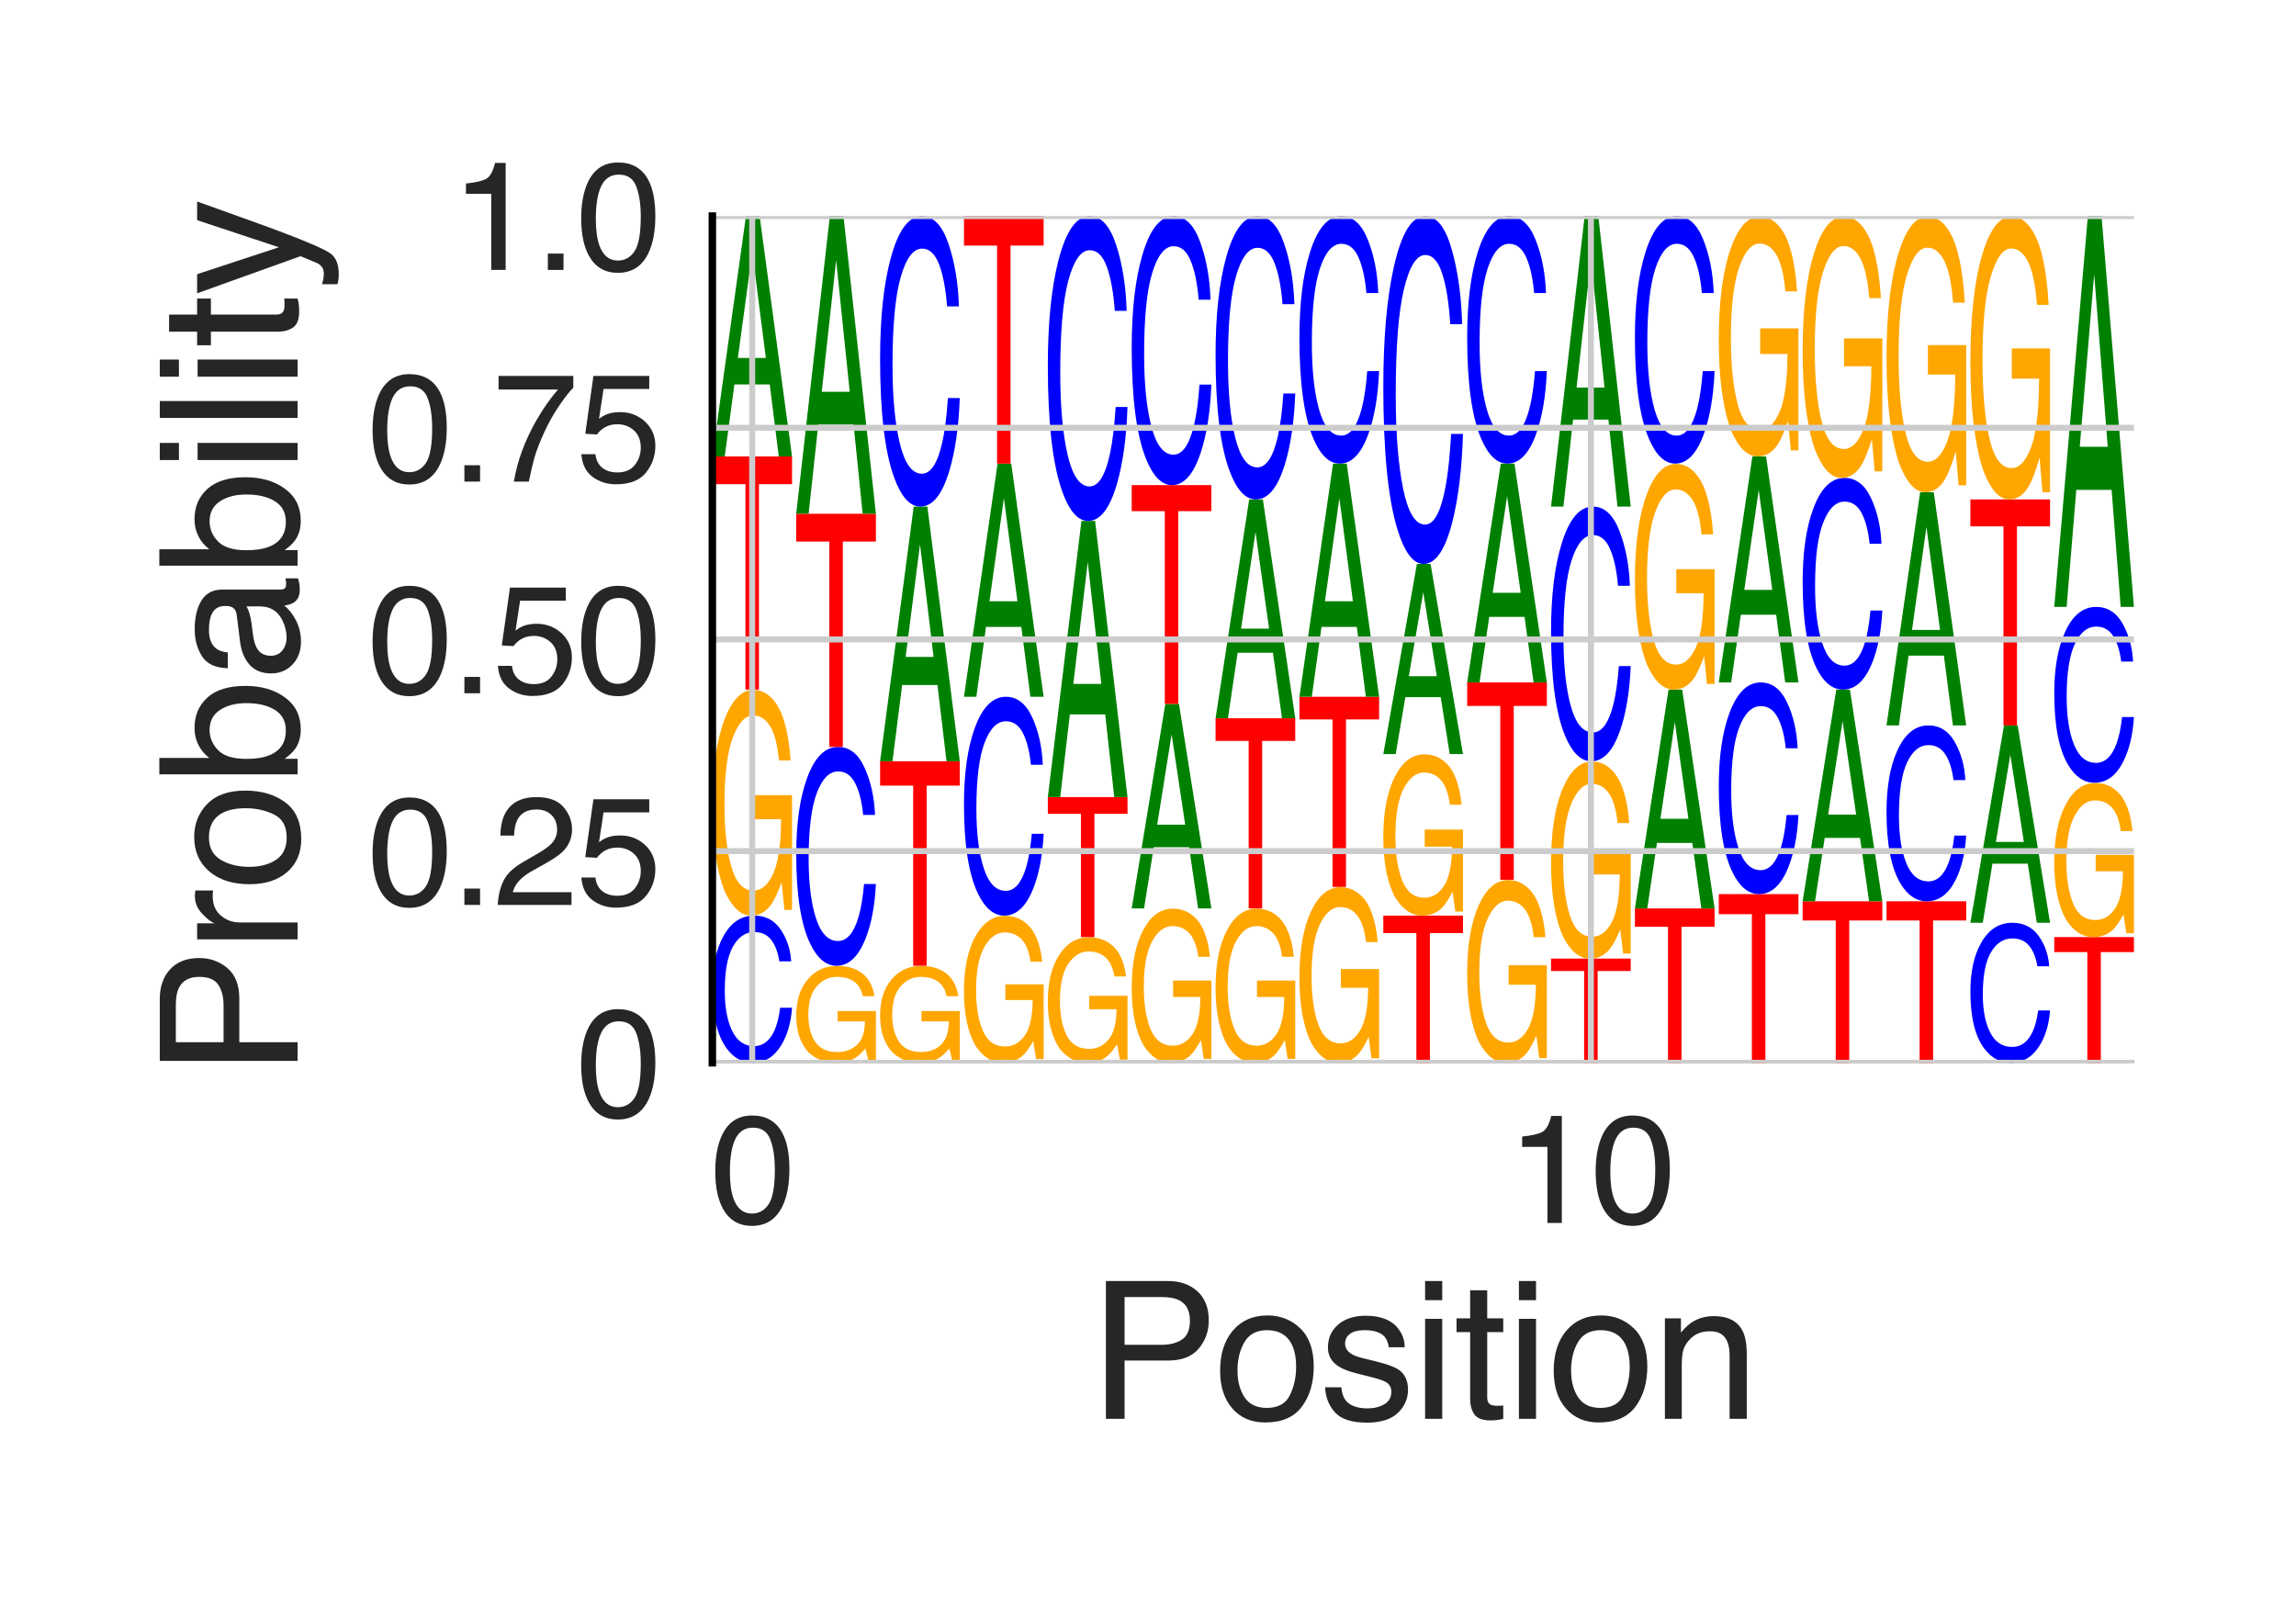 <?xml version="1.0" encoding="utf-8" standalone="no"?>
<!DOCTYPE svg PUBLIC "-//W3C//DTD SVG 1.1//EN"
  "http://www.w3.org/Graphics/SVG/1.1/DTD/svg11.dtd">
<svg height="216pt" version="1.1" viewBox="0 0 306 216" width="306pt" xmlns="http://www.w3.org/2000/svg" xmlns:xlink="http://www.w3.org/1999/xlink">
 <defs>
  <style type="text/css">*{stroke-linecap:butt;stroke-linejoin:round;}</style>
 </defs>
 <g id="figure_1">
  <g id="patch_1">
   <path d="M 0 216 
L 306 216 
L 306 0 
L 0 0 
z
" style="fill:#ffffff;"/>
  </g>
  <g id="axes_1">
   <g id="patch_2">
    <path d="M 94.94 141.64 
L 284.4 141.64 
L 284.4 28.8 
L 94.94 28.8 
z
" style="fill:#ffffff;"/>
   </g>
   <g id="line2d_1">
    <path clip-path="url(#pbd7f18afa4)" d="M 94.94 141.64 
L 284.4 141.64 
" style="fill:none;stroke:#000000;stroke-linecap:round;stroke-width:0.5;"/>
   </g>
   <g id="patch_3">
    <path clip-path="url(#pbd7f18afa4)" d="M 100.523 122.025 
Q 102.797 122.025 104.051 123.892 
Q 105.306 125.754 105.444 128.123 
L 103.864 128.123 
Q 103.595 126.326 102.792 125.275 
Q 101.989 124.22 100.539 124.22 
Q 98.771 124.22 97.683 126.155 
Q 96.596 128.086 96.596 132.078 
Q 96.596 135.352 97.576 137.388 
Q 98.56 139.421 100.508 139.421 
Q 102.299 139.421 103.238 137.279 
Q 103.733 136.151 103.978 134.309 
L 105.559 134.309 
Q 105.347 137.251 104.158 139.242 
Q 102.732 141.64 100.312 141.64 
Q 98.226 141.64 96.807 139.672 
Q 94.94 137.076 94.94 131.648 
Q 94.94 127.53 96.343 124.894 
Q 97.858 122.025 100.523 122.025 
z
M 100.197 122.025 
L 100.197 122.025 
z
" style="fill:#0000ff;"/>
   </g>
   <g id="patch_4">
    <path clip-path="url(#pbd7f18afa4)" d="M 100.416 91.949 
Q 102.055 91.949 103.25 93.505 
Q 104.981 95.74 105.369 101.344 
L 103.812 101.344 
Q 103.526 98.212 102.632 96.78 
Q 101.738 95.348 100.376 95.348 
Q 98.763 95.348 97.659 98.33 
Q 96.555 101.306 96.555 107.202 
Q 96.555 112.295 97.464 115.495 
Q 98.376 118.695 100.432 118.695 
Q 102.006 118.695 103.039 116.453 
Q 104.072 114.206 104.095 109.182 
L 100.457 109.182 
L 100.457 105.975 
L 105.559 105.975 
L 105.559 121.266 
L 104.546 121.266 
L 104.166 117.586 
Q 103.369 119.747 102.751 120.587 
Q 101.713 122.025 100.115 122.025 
Q 98.052 122.025 96.563 118.738 
Q 94.94 114.611 94.94 107.414 
Q 94.94 100.235 96.522 95.996 
Q 98.026 91.949 100.416 91.949 
z
M 100.156 91.905 
L 100.156 91.905 
z
" style="fill:#ffa600;"/>
   </g>
   <g id="patch_5">
    <path clip-path="url(#pbd7f18afa4)" d="M 105.559 60.83 
L 105.559 64.533 
L 101.149 64.533 
L 101.149 91.905 
L 99.35 91.905 
L 99.35 64.533 
L 94.94 64.533 
L 94.94 60.83 
L 105.559 60.83 
z
" style="fill:#ff0000;"/>
   </g>
   <g id="patch_6">
    <path clip-path="url(#pbd7f18afa4)" d="M 102.068 47.707 
L 100.261 33.558 
L 98.34 47.707 
L 102.068 47.707 
z
M 99.419 28.8 
L 101.241 28.8 
L 105.559 60.83 
L 103.791 60.83 
L 102.586 51.237 
L 97.879 51.237 
L 96.591 60.83 
L 94.94 60.83 
L 99.419 28.8 
z
M 100.253 28.8 
L 100.253 28.8 
z
" style="fill:#008000;"/>
   </g>
   <g id="patch_7">
    <path clip-path="url(#pbd7f18afa4)" d="M 111.594 128.729 
Q 113.232 128.729 114.427 129.397 
Q 116.159 130.357 116.546 132.762 
L 114.989 132.762 
Q 114.703 131.418 113.809 130.803 
Q 112.916 130.189 111.554 130.189 
Q 109.941 130.189 108.837 131.469 
Q 107.733 132.746 107.733 135.277 
Q 107.733 137.463 108.642 138.837 
Q 109.553 140.21 111.609 140.21 
Q 113.184 140.21 114.217 139.248 
Q 115.25 138.283 115.273 136.127 
L 111.635 136.127 
L 111.635 134.75 
L 116.736 134.75 
L 116.736 141.314 
L 115.724 141.314 
L 115.344 139.735 
Q 114.546 140.662 113.928 141.023 
Q 112.89 141.64 111.293 141.64 
Q 109.229 141.64 107.741 140.229 
Q 106.118 138.457 106.118 135.368 
Q 106.118 132.286 107.7 130.466 
Q 109.204 128.729 111.594 128.729 
z
M 111.333 128.711 
L 111.333 128.711 
z
" style="fill:#ffa600;"/>
   </g>
   <g id="patch_8">
    <path clip-path="url(#pbd7f18afa4)" d="M 111.701 99.546 
Q 113.975 99.546 115.229 102.32 
Q 116.483 105.089 116.622 108.612 
L 115.041 108.612 
Q 114.773 105.94 113.969 104.377 
Q 113.166 102.809 111.716 102.809 
Q 109.948 102.809 108.861 105.686 
Q 107.773 108.558 107.773 114.493 
Q 107.773 119.361 108.754 122.389 
Q 109.737 125.411 111.685 125.411 
Q 113.477 125.411 114.415 122.226 
Q 114.911 120.549 115.156 117.811 
L 116.736 117.811 
Q 116.525 122.184 115.336 125.146 
Q 113.909 128.711 111.49 128.711 
Q 109.403 128.711 107.985 125.785 
Q 106.118 121.925 106.118 113.854 
Q 106.118 107.731 107.521 103.81 
Q 109.036 99.546 111.701 99.546 
z
M 111.375 99.546 
L 111.375 99.546 
z
" style="fill:#0000ff;"/>
   </g>
   <g id="patch_9">
    <path clip-path="url(#pbd7f18afa4)" d="M 116.736 68.471 
L 116.736 72.173 
L 112.326 72.173 
L 112.326 99.546 
L 110.528 99.546 
L 110.528 72.173 
L 106.118 72.173 
L 106.118 68.471 
L 116.736 68.471 
z
" style="fill:#ff0000;"/>
   </g>
   <g id="patch_10">
    <path clip-path="url(#pbd7f18afa4)" d="M 113.245 52.217 
L 111.439 34.693 
L 109.518 52.217 
L 113.245 52.217 
z
M 110.596 28.8 
L 112.418 28.8 
L 116.736 68.471 
L 114.969 68.471 
L 113.763 56.589 
L 109.057 56.589 
L 107.769 68.471 
L 106.118 68.471 
L 110.596 28.8 
z
M 111.431 28.8 
L 111.431 28.8 
z
" style="fill:#008000;"/>
   </g>
   <g id="patch_11">
    <path clip-path="url(#pbd7f18afa4)" d="M 122.772 128.729 
Q 124.41 128.729 125.605 129.397 
Q 127.337 130.357 127.724 132.762 
L 126.167 132.762 
Q 125.881 131.418 124.987 130.803 
Q 124.093 130.189 122.731 130.189 
Q 121.118 130.189 120.014 131.469 
Q 118.911 132.746 118.911 135.277 
Q 118.911 137.463 119.819 138.837 
Q 120.731 140.21 122.787 140.21 
Q 124.362 140.21 125.395 139.248 
Q 126.428 138.283 126.45 136.127 
L 122.812 136.127 
L 122.812 134.75 
L 127.914 134.75 
L 127.914 141.314 
L 126.901 141.314 
L 126.521 139.735 
Q 125.724 140.662 125.106 141.023 
Q 124.068 141.64 122.47 141.64 
Q 120.407 141.64 118.918 140.229 
Q 117.295 138.457 117.295 135.368 
Q 117.295 132.286 118.878 130.466 
Q 120.382 128.729 122.772 128.729 
z
M 122.511 128.711 
L 122.511 128.711 
z
" style="fill:#ffa600;"/>
   </g>
   <g id="patch_12">
    <path clip-path="url(#pbd7f18afa4)" d="M 127.914 101.456 
L 127.914 104.703 
L 123.504 104.703 
L 123.504 128.711 
L 121.705 128.711 
L 121.705 104.703 
L 117.295 104.703 
L 117.295 101.456 
L 127.914 101.456 
z
" style="fill:#ff0000;"/>
   </g>
   <g id="patch_13">
    <path clip-path="url(#pbd7f18afa4)" d="M 124.423 87.55 
L 122.616 72.557 
L 120.696 87.55 
L 124.423 87.55 
z
M 121.774 67.515 
L 123.596 67.515 
L 127.914 101.456 
L 126.146 101.456 
L 124.941 91.291 
L 120.234 91.291 
L 118.946 101.456 
L 117.295 101.456 
L 121.774 67.515 
z
M 122.608 67.515 
L 122.608 67.515 
z
" style="fill:#008000;"/>
   </g>
   <g id="patch_14">
    <path clip-path="url(#pbd7f18afa4)" d="M 122.878 28.8 
Q 125.152 28.8 126.407 32.483 
Q 127.661 36.159 127.799 40.835 
L 126.219 40.835 
Q 125.95 37.288 125.147 35.214 
Q 124.344 33.132 122.894 33.132 
Q 121.126 33.132 120.039 36.951 
Q 118.951 40.763 118.951 48.642 
Q 118.951 55.104 119.932 59.124 
Q 120.915 63.135 122.863 63.135 
Q 124.654 63.135 125.593 58.908 
Q 126.088 56.682 126.334 53.046 
L 127.914 53.046 
Q 127.703 58.852 126.514 62.783 
Q 125.087 67.515 122.667 67.515 
Q 120.581 67.515 119.162 63.632 
Q 117.295 58.507 117.295 47.793 
Q 117.295 39.666 118.698 34.461 
Q 120.213 28.8 122.878 28.8 
z
M 122.552 28.8 
L 122.552 28.8 
z
" style="fill:#0000ff;"/>
   </g>
   <g id="patch_15">
    <path clip-path="url(#pbd7f18afa4)" d="M 133.949 122.054 
Q 135.587 122.054 136.782 123.067 
Q 138.514 124.523 138.902 128.172 
L 137.344 128.172 
Q 137.058 126.132 136.165 125.2 
Q 135.271 124.267 133.909 124.267 
Q 132.296 124.267 131.192 126.209 
Q 130.088 128.147 130.088 131.987 
Q 130.088 135.303 130.997 137.387 
Q 131.909 139.471 133.964 139.471 
Q 135.539 139.471 136.572 138.011 
Q 137.605 136.548 137.628 133.276 
L 133.99 133.276 
L 133.99 131.188 
L 139.091 131.188 
L 139.091 141.145 
L 138.079 141.145 
L 137.699 138.749 
Q 136.901 140.156 136.284 140.703 
Q 135.246 141.64 133.648 141.64 
Q 131.584 141.64 130.096 139.499 
Q 128.473 136.811 128.473 132.125 
Q 128.473 127.45 130.055 124.689 
Q 131.559 122.054 133.949 122.054 
z
M 133.688 122.025 
L 133.688 122.025 
z
" style="fill:#ffa600;"/>
   </g>
   <g id="patch_16">
    <path clip-path="url(#pbd7f18afa4)" d="M 134.056 92.86 
Q 136.33 92.86 137.584 95.635 
Q 138.838 98.404 138.977 101.927 
L 137.396 101.927 
Q 137.128 99.254 136.325 97.692 
Q 135.521 96.124 134.072 96.124 
Q 132.304 96.124 131.216 99.001 
Q 130.129 101.872 130.129 107.808 
Q 130.129 112.676 131.109 115.704 
Q 132.092 118.726 134.04 118.726 
Q 135.832 118.726 136.771 115.541 
Q 137.266 113.864 137.511 111.125 
L 139.091 111.125 
Q 138.88 115.499 137.691 118.46 
Q 136.265 122.025 133.845 122.025 
Q 131.758 122.025 130.34 119.1 
Q 128.473 115.239 128.473 107.168 
Q 128.473 101.046 129.876 97.125 
Q 131.391 92.86 134.056 92.86 
z
M 133.73 92.86 
L 133.73 92.86 
z
" style="fill:#0000ff;"/>
   </g>
   <g id="patch_17">
    <path clip-path="url(#pbd7f18afa4)" d="M 135.6 80.128 
L 133.794 66.401 
L 131.873 80.128 
L 135.6 80.128 
z
M 132.951 61.785 
L 134.773 61.785 
L 139.091 92.86 
L 137.324 92.86 
L 136.119 83.553 
L 131.412 83.553 
L 130.124 92.86 
L 128.473 92.86 
L 132.951 61.785 
z
M 133.786 61.785 
L 133.786 61.785 
z
" style="fill:#008000;"/>
   </g>
   <g id="patch_18">
    <path clip-path="url(#pbd7f18afa4)" d="M 139.091 28.8 
L 139.091 32.73 
L 134.681 32.73 
L 134.681 61.785 
L 132.883 61.785 
L 132.883 32.73 
L 128.473 32.73 
L 128.473 28.8 
L 139.091 28.8 
z
" style="fill:#ff0000;"/>
   </g>
   <g id="patch_19">
    <path clip-path="url(#pbd7f18afa4)" d="M 145.127 124.915 
Q 146.765 124.915 147.96 125.78 
Q 149.692 127.023 150.079 130.139 
L 148.522 130.139 
Q 148.236 128.398 147.342 127.601 
Q 146.448 126.805 145.086 126.805 
Q 143.473 126.805 142.37 128.463 
Q 141.266 130.118 141.266 133.397 
Q 141.266 136.229 142.175 138.008 
Q 143.086 139.788 145.142 139.788 
Q 146.717 139.788 147.75 138.541 
Q 148.783 137.292 148.806 134.498 
L 145.167 134.498 
L 145.167 132.715 
L 150.269 132.715 
L 150.269 141.218 
L 149.256 141.218 
L 148.876 139.172 
Q 148.079 140.373 147.461 140.84 
Q 146.423 141.64 144.825 141.64 
Q 142.762 141.64 141.273 139.812 
Q 139.65 137.517 139.65 133.515 
Q 139.65 129.523 141.233 127.165 
Q 142.737 124.915 145.127 124.915 
z
M 144.866 124.891 
L 144.866 124.891 
z
" style="fill:#ffa600;"/>
   </g>
   <g id="patch_20">
    <path clip-path="url(#pbd7f18afa4)" d="M 150.269 106.231 
L 150.269 108.454 
L 145.859 108.454 
L 145.859 124.891 
L 144.06 124.891 
L 144.06 108.454 
L 139.65 108.454 
L 139.65 106.231 
L 150.269 106.231 
z
" style="fill:#ff0000;"/>
   </g>
   <g id="patch_21">
    <path clip-path="url(#pbd7f18afa4)" d="M 146.778 91.151 
L 144.971 74.893 
L 143.051 91.151 
L 146.778 91.151 
z
M 144.129 69.426 
L 145.951 69.426 
L 150.269 106.231 
L 148.501 106.231 
L 147.296 95.208 
L 142.589 95.208 
L 141.301 106.231 
L 139.65 106.231 
L 144.129 69.426 
z
M 144.964 69.426 
L 144.964 69.426 
z
" style="fill:#008000;"/>
   </g>
   <g id="patch_22">
    <path clip-path="url(#pbd7f18afa4)" d="M 145.233 28.8 
Q 147.507 28.8 148.762 32.665 
Q 150.016 36.522 150.154 41.429 
L 148.574 41.429 
Q 148.305 37.707 147.502 35.53 
Q 146.699 33.346 145.249 33.346 
Q 143.481 33.346 142.394 37.354 
Q 141.306 41.353 141.306 49.621 
Q 141.306 56.402 142.287 60.62 
Q 143.27 64.829 145.218 64.829 
Q 147.009 64.829 147.948 60.393 
Q 148.444 58.057 148.689 54.242 
L 150.269 54.242 
Q 150.058 60.334 148.869 64.46 
Q 147.442 69.426 145.022 69.426 
Q 142.936 69.426 141.517 65.35 
Q 139.65 59.973 139.65 48.73 
Q 139.65 40.202 141.053 34.74 
Q 142.568 28.8 145.233 28.8 
z
M 144.908 28.8 
L 144.908 28.8 
z
" style="fill:#0000ff;"/>
   </g>
   <g id="patch_23">
    <path clip-path="url(#pbd7f18afa4)" d="M 156.304 121.1 
Q 157.942 121.1 159.138 122.163 
Q 160.869 123.689 161.257 127.516 
L 159.7 127.516 
Q 159.414 125.377 158.52 124.399 
Q 157.626 123.422 156.264 123.422 
Q 154.651 123.422 153.547 125.458 
Q 152.443 127.49 152.443 131.517 
Q 152.443 134.995 153.352 137.18 
Q 154.264 139.365 156.32 139.365 
Q 157.894 139.365 158.927 137.835 
Q 159.96 136.3 159.983 132.869 
L 156.345 132.869 
L 156.345 130.679 
L 161.447 130.679 
L 161.447 141.121 
L 160.434 141.121 
L 160.054 138.609 
Q 159.257 140.084 158.639 140.658 
Q 157.601 141.64 156.003 141.64 
Q 153.94 141.64 152.451 139.395 
Q 150.828 136.576 150.828 131.661 
Q 150.828 126.759 152.41 123.864 
Q 153.914 121.1 156.304 121.1 
z
M 156.044 121.07 
L 156.044 121.07 
z
" style="fill:#ffa600;"/>
   </g>
   <g id="patch_24">
    <path clip-path="url(#pbd7f18afa4)" d="M 157.955 109.904 
L 156.149 97.864 
L 154.228 109.904 
L 157.955 109.904 
z
M 155.307 93.815 
L 157.129 93.815 
L 161.447 121.07 
L 159.679 121.07 
L 158.474 112.908 
L 153.767 112.908 
L 152.479 121.07 
L 150.828 121.07 
L 155.307 93.815 
z
M 156.141 93.815 
L 156.141 93.815 
z
" style="fill:#008000;"/>
   </g>
   <g id="patch_25">
    <path clip-path="url(#pbd7f18afa4)" d="M 161.447 64.65 
L 161.447 68.125 
L 157.037 68.125 
L 157.037 93.815 
L 155.238 93.815 
L 155.238 68.125 
L 150.828 68.125 
L 150.828 64.65 
L 161.447 64.65 
z
" style="fill:#ff0000;"/>
   </g>
   <g id="patch_26">
    <path clip-path="url(#pbd7f18afa4)" d="M 156.411 28.8 
Q 158.685 28.8 159.939 32.211 
Q 161.194 35.614 161.332 39.944 
L 159.752 39.944 
Q 159.483 36.66 158.68 34.739 
Q 157.877 32.811 156.427 32.811 
Q 154.659 32.811 153.571 36.348 
Q 152.484 39.878 152.484 47.174 
Q 152.484 53.157 153.464 56.88 
Q 154.447 60.594 156.395 60.594 
Q 158.187 60.594 159.126 56.679 
Q 159.621 54.618 159.866 51.252 
L 161.447 51.252 
Q 161.235 56.628 160.046 60.268 
Q 158.62 64.65 156.2 64.65 
Q 154.114 64.65 152.695 61.054 
Q 150.828 56.309 150.828 46.388 
Q 150.828 38.862 152.231 34.042 
Q 153.746 28.8 156.411 28.8 
z
M 156.085 28.8 
L 156.085 28.8 
z
" style="fill:#0000ff;"/>
   </g>
   <g id="patch_27">
    <path clip-path="url(#pbd7f18afa4)" d="M 167.482 121.1 
Q 169.12 121.1 170.315 122.163 
Q 172.047 123.689 172.434 127.516 
L 170.877 127.516 
Q 170.591 125.377 169.697 124.399 
Q 168.804 123.422 167.441 123.422 
Q 165.829 123.422 164.725 125.458 
Q 163.621 127.49 163.621 131.517 
Q 163.621 134.995 164.53 137.18 
Q 165.441 139.365 167.497 139.365 
Q 169.072 139.365 170.105 137.835 
Q 171.138 136.3 171.161 132.869 
L 167.522 132.869 
L 167.522 130.679 
L 172.624 130.679 
L 172.624 141.121 
L 171.611 141.121 
L 171.232 138.609 
Q 170.434 140.084 169.816 140.658 
Q 168.778 141.64 167.181 141.64 
Q 165.117 141.64 163.628 139.395 
Q 162.005 136.576 162.005 131.661 
Q 162.005 126.759 163.588 123.864 
Q 165.092 121.1 167.482 121.1 
z
M 167.221 121.07 
L 167.221 121.07 
z
" style="fill:#ffa600;"/>
   </g>
   <g id="patch_28">
    <path clip-path="url(#pbd7f18afa4)" d="M 172.624 95.725 
L 172.624 98.745 
L 168.214 98.745 
L 168.214 121.07 
L 166.415 121.07 
L 166.415 98.745 
L 162.005 98.745 
L 162.005 95.725 
L 172.624 95.725 
z
" style="fill:#ff0000;"/>
   </g>
   <g id="patch_29">
    <path clip-path="url(#pbd7f18afa4)" d="M 169.133 83.776 
L 167.327 70.893 
L 165.406 83.776 
L 169.133 83.776 
z
M 166.484 66.56 
L 168.306 66.56 
L 172.624 95.725 
L 170.857 95.725 
L 169.651 86.991 
L 164.945 86.991 
L 163.656 95.725 
L 162.005 95.725 
L 166.484 66.56 
z
M 167.319 66.56 
L 167.319 66.56 
z
" style="fill:#008000;"/>
   </g>
   <g id="patch_30">
    <path clip-path="url(#pbd7f18afa4)" d="M 167.589 28.8 
Q 169.863 28.8 171.117 32.393 
Q 172.371 35.977 172.509 40.538 
L 170.929 40.538 
Q 170.661 37.078 169.857 35.056 
Q 169.054 33.025 167.604 33.025 
Q 165.836 33.025 164.749 36.75 
Q 163.661 40.468 163.661 48.153 
Q 163.661 54.455 164.642 58.376 
Q 165.625 62.288 167.573 62.288 
Q 169.365 62.288 170.303 58.165 
Q 170.799 55.994 171.044 52.448 
L 172.624 52.448 
Q 172.413 58.11 171.224 61.945 
Q 169.797 66.56 167.377 66.56 
Q 165.291 66.56 163.873 62.773 
Q 162.005 57.774 162.005 47.325 
Q 162.005 39.398 163.408 34.322 
Q 164.924 28.8 167.589 28.8 
z
M 167.263 28.8 
L 167.263 28.8 
z
" style="fill:#0000ff;"/>
   </g>
   <g id="patch_31">
    <path clip-path="url(#pbd7f18afa4)" d="M 178.66 118.239 
Q 180.298 118.239 181.493 119.45 
Q 183.225 121.189 183.612 125.549 
L 182.055 125.549 
Q 181.769 123.112 180.875 121.998 
Q 179.981 120.884 178.619 120.884 
Q 177.006 120.884 175.902 123.204 
Q 174.798 125.519 174.798 130.107 
Q 174.798 134.069 175.707 136.559 
Q 176.619 139.049 178.675 139.049 
Q 180.25 139.049 181.283 137.305 
Q 182.316 135.556 182.338 131.647 
L 178.7 131.647 
L 178.7 129.152 
L 183.802 129.152 
L 183.802 141.049 
L 182.789 141.049 
L 182.409 138.186 
Q 181.612 139.867 180.994 140.521 
Q 179.956 141.64 178.358 141.64 
Q 176.295 141.64 174.806 139.082 
Q 173.183 135.871 173.183 130.271 
Q 173.183 124.686 174.765 121.388 
Q 176.269 118.239 178.66 118.239 
z
M 178.399 118.205 
L 178.399 118.205 
z
" style="fill:#ffa600;"/>
   </g>
   <g id="patch_32">
    <path clip-path="url(#pbd7f18afa4)" d="M 183.802 92.86 
L 183.802 95.88 
L 179.392 95.88 
L 179.392 118.205 
L 177.593 118.205 
L 177.593 95.88 
L 173.183 95.88 
L 173.183 92.86 
L 183.802 92.86 
z
" style="fill:#ff0000;"/>
   </g>
   <g id="patch_33">
    <path clip-path="url(#pbd7f18afa4)" d="M 180.311 80.128 
L 178.504 66.401 
L 176.584 80.128 
L 180.311 80.128 
z
M 177.662 61.785 
L 179.484 61.785 
L 183.802 92.86 
L 182.034 92.86 
L 180.829 83.553 
L 176.122 83.553 
L 174.834 92.86 
L 173.183 92.86 
L 177.662 61.785 
z
M 178.496 61.785 
L 178.496 61.785 
z
" style="fill:#008000;"/>
   </g>
   <g id="patch_34">
    <path clip-path="url(#pbd7f18afa4)" d="M 178.766 28.8 
Q 181.04 28.8 182.294 31.938 
Q 183.549 35.07 183.687 39.054 
L 182.107 39.054 
Q 181.838 36.032 181.035 34.265 
Q 180.232 32.491 178.782 32.491 
Q 177.014 32.491 175.926 35.745 
Q 174.839 38.992 174.839 45.705 
Q 174.839 51.211 175.819 54.636 
Q 176.803 58.053 178.751 58.053 
Q 180.542 58.053 181.481 54.451 
Q 181.976 52.555 182.221 49.458 
L 183.802 49.458 
Q 183.591 54.404 182.401 57.753 
Q 180.975 61.785 178.555 61.785 
Q 176.469 61.785 175.05 58.476 
Q 173.183 54.11 173.183 44.982 
Q 173.183 38.058 174.586 33.623 
Q 176.101 28.8 178.766 28.8 
z
M 178.44 28.8 
L 178.44 28.8 
z
" style="fill:#0000ff;"/>
   </g>
   <g id="patch_35">
    <path clip-path="url(#pbd7f18afa4)" d="M 194.979 122.025 
L 194.979 124.362 
L 190.569 124.362 
L 190.569 141.64 
L 188.771 141.64 
L 188.771 124.362 
L 184.361 124.362 
L 184.361 122.025 
L 194.979 122.025 
z
" style="fill:#ff0000;"/>
   </g>
   <g id="patch_36">
    <path clip-path="url(#pbd7f18afa4)" d="M 189.837 100.532 
Q 191.475 100.532 192.67 101.644 
Q 194.402 103.241 194.789 107.245 
L 193.232 107.245 
Q 192.946 105.008 192.052 103.984 
Q 191.159 102.961 189.797 102.961 
Q 188.184 102.961 187.08 105.092 
Q 185.976 107.219 185.976 111.432 
Q 185.976 115.071 186.885 117.358 
Q 187.796 119.645 189.852 119.645 
Q 191.427 119.645 192.46 118.043 
Q 193.493 116.437 193.516 112.847 
L 189.878 112.847 
L 189.878 110.556 
L 194.979 110.556 
L 194.979 121.483 
L 193.967 121.483 
L 193.587 118.853 
Q 192.789 120.397 192.171 120.998 
Q 191.133 122.025 189.536 122.025 
Q 187.472 122.025 185.984 119.676 
Q 184.361 116.727 184.361 111.583 
Q 184.361 106.454 185.943 103.424 
Q 187.447 100.532 189.837 100.532 
z
M 189.576 100.501 
L 189.576 100.501 
z
" style="fill:#ffa600;"/>
   </g>
   <g id="patch_37">
    <path clip-path="url(#pbd7f18afa4)" d="M 191.488 90.117 
L 189.682 78.921 
L 187.761 90.117 
L 191.488 90.117 
z
M 188.839 75.156 
L 190.661 75.156 
L 194.979 100.501 
L 193.212 100.501 
L 192.007 92.91 
L 187.3 92.91 
L 186.012 100.501 
L 184.361 100.501 
L 188.839 75.156 
z
M 189.674 75.156 
L 189.674 75.156 
z
" style="fill:#008000;"/>
   </g>
   <g id="patch_38">
    <path clip-path="url(#pbd7f18afa4)" d="M 189.944 28.8 
Q 192.218 28.8 193.472 33.21 
Q 194.726 37.611 194.865 43.21 
L 193.284 43.21 
Q 193.016 38.963 192.213 36.48 
Q 191.409 33.987 189.959 33.987 
Q 188.191 33.987 187.104 38.56 
Q 186.017 43.124 186.017 52.558 
Q 186.017 60.295 186.997 65.108 
Q 187.98 69.911 189.928 69.911 
Q 191.72 69.911 192.658 64.849 
Q 193.154 62.184 193.399 57.831 
L 194.979 57.831 
Q 194.768 64.782 193.579 69.49 
Q 192.153 75.156 189.733 75.156 
Q 187.646 75.156 186.228 70.506 
Q 184.361 64.37 184.361 51.542 
Q 184.361 41.81 185.764 35.578 
Q 187.279 28.8 189.944 28.8 
z
M 189.618 28.8 
L 189.618 28.8 
z
" style="fill:#0000ff;"/>
   </g>
   <g id="patch_39">
    <path clip-path="url(#pbd7f18afa4)" d="M 201.015 117.285 
Q 202.653 117.285 203.848 118.546 
Q 205.58 120.356 205.967 124.893 
L 204.41 124.893 
Q 204.124 122.357 203.23 121.198 
Q 202.336 120.038 200.974 120.038 
Q 199.361 120.038 198.257 122.453 
Q 197.154 124.863 197.154 129.637 
Q 197.154 133.76 198.063 136.352 
Q 198.974 138.943 201.03 138.943 
Q 202.605 138.943 203.638 137.128 
Q 204.671 135.308 204.694 131.24 
L 201.055 131.24 
L 201.055 128.644 
L 206.157 128.644 
L 206.157 141.025 
L 205.144 141.025 
L 204.764 138.046 
Q 203.967 139.795 203.349 140.475 
Q 202.311 141.64 200.713 141.64 
Q 198.65 141.64 197.161 138.978 
Q 195.538 135.636 195.538 129.808 
Q 195.538 123.995 197.121 120.562 
Q 198.625 117.285 201.015 117.285 
z
M 200.754 117.25 
L 200.754 117.25 
z
" style="fill:#ffa600;"/>
   </g>
   <g id="patch_40">
    <path clip-path="url(#pbd7f18afa4)" d="M 206.157 90.95 
L 206.157 94.084 
L 201.747 94.084 
L 201.747 117.25 
L 199.948 117.25 
L 199.948 94.084 
L 195.538 94.084 
L 195.538 90.95 
L 206.157 90.95 
z
" style="fill:#ff0000;"/>
   </g>
   <g id="patch_41">
    <path clip-path="url(#pbd7f18afa4)" d="M 202.666 79.001 
L 200.859 66.118 
L 198.939 79.001 
L 202.666 79.001 
z
M 200.017 61.785 
L 201.839 61.785 
L 206.157 90.95 
L 204.389 90.95 
L 203.184 82.215 
L 198.477 82.215 
L 197.189 90.95 
L 195.538 90.95 
L 200.017 61.785 
z
M 200.851 61.785 
L 200.851 61.785 
z
" style="fill:#008000;"/>
   </g>
   <g id="patch_42">
    <path clip-path="url(#pbd7f18afa4)" d="M 201.121 28.8 
Q 203.395 28.8 204.65 31.938 
Q 205.904 35.07 206.042 39.054 
L 204.462 39.054 
Q 204.193 36.032 203.39 34.265 
Q 202.587 32.491 201.137 32.491 
Q 199.369 32.491 198.282 35.745 
Q 197.194 38.992 197.194 45.705 
Q 197.194 51.211 198.175 54.636 
Q 199.158 58.053 201.106 58.053 
Q 202.897 58.053 203.836 54.451 
Q 204.332 52.555 204.577 49.458 
L 206.157 49.458 
Q 205.946 54.404 204.757 57.753 
Q 203.33 61.785 200.91 61.785 
Q 198.824 61.785 197.405 58.476 
Q 195.538 54.11 195.538 44.982 
Q 195.538 38.058 196.941 33.623 
Q 198.456 28.8 201.121 28.8 
z
M 200.795 28.8 
L 200.795 28.8 
z
" style="fill:#0000ff;"/>
   </g>
   <g id="patch_43">
    <path clip-path="url(#pbd7f18afa4)" d="M 217.335 127.756 
L 217.335 129.41 
L 212.925 129.41 
L 212.925 141.64 
L 211.126 141.64 
L 211.126 129.41 
L 206.716 129.41 
L 206.716 127.756 
L 217.335 127.756 
z
" style="fill:#ff0000;"/>
   </g>
   <g id="patch_44">
    <path clip-path="url(#pbd7f18afa4)" d="M 212.192 101.494 
Q 213.83 101.494 215.025 102.853 
Q 216.757 104.804 217.145 109.697 
L 215.588 109.697 
Q 215.301 106.962 214.408 105.712 
Q 213.514 104.462 212.152 104.462 
Q 210.539 104.462 209.435 107.066 
Q 208.331 109.664 208.331 114.812 
Q 208.331 119.259 209.24 122.053 
Q 210.152 124.847 212.207 124.847 
Q 213.782 124.847 214.815 122.89 
Q 215.848 120.928 215.871 116.541 
L 212.233 116.541 
L 212.233 113.741 
L 217.335 113.741 
L 217.335 127.092 
L 216.322 127.092 
L 215.942 123.88 
Q 215.144 125.766 214.527 126.5 
Q 213.489 127.756 211.891 127.756 
Q 209.827 127.756 208.339 124.885 
Q 206.716 121.281 206.716 114.997 
Q 206.716 108.729 208.298 105.027 
Q 209.802 101.494 212.192 101.494 
z
M 211.931 101.456 
L 211.931 101.456 
z
" style="fill:#ffa600;"/>
   </g>
   <g id="patch_45">
    <path clip-path="url(#pbd7f18afa4)" d="M 212.299 67.515 
Q 214.573 67.515 215.827 70.745 
Q 217.082 73.967 217.22 78.066 
L 215.639 78.066 
Q 215.371 74.956 214.568 73.138 
Q 213.765 71.313 212.315 71.313 
Q 210.547 71.313 209.459 74.662 
Q 208.372 78.003 208.372 84.91 
Q 208.372 90.575 209.352 94.099 
Q 210.335 97.616 212.283 97.616 
Q 214.075 97.616 215.014 93.91 
Q 215.509 91.958 215.754 88.771 
L 217.335 88.771 
Q 217.123 93.86 215.934 97.307 
Q 214.508 101.456 212.088 101.456 
Q 210.002 101.456 208.583 98.051 
Q 206.716 93.559 206.716 84.166 
Q 206.716 77.041 208.119 72.478 
Q 209.634 67.515 212.299 67.515 
z
M 211.973 67.515 
L 211.973 67.515 
z
" style="fill:#0000ff;"/>
   </g>
   <g id="patch_46">
    <path clip-path="url(#pbd7f18afa4)" d="M 213.843 51.653 
L 212.037 34.551 
L 210.116 51.653 
L 213.843 51.653 
z
M 211.194 28.8 
L 213.017 28.8 
L 217.335 67.515 
L 215.567 67.515 
L 214.362 55.92 
L 209.655 55.92 
L 208.367 67.515 
L 206.716 67.515 
L 211.194 28.8 
z
M 212.029 28.8 
L 212.029 28.8 
z
" style="fill:#008000;"/>
   </g>
   <g id="patch_47">
    <path clip-path="url(#pbd7f18afa4)" d="M 228.512 121.07 
L 228.512 123.521 
L 224.102 123.521 
L 224.102 141.64 
L 222.303 141.64 
L 222.303 123.521 
L 217.893 123.521 
L 217.893 121.07 
L 228.512 121.07 
z
" style="fill:#ff0000;"/>
   </g>
   <g id="patch_48">
    <path clip-path="url(#pbd7f18afa4)" d="M 225.021 109.121 
L 223.214 96.238 
L 221.294 109.121 
L 225.021 109.121 
z
M 222.372 91.905 
L 224.194 91.905 
L 228.512 121.07 
L 226.744 121.07 
L 225.539 112.335 
L 220.833 112.335 
L 219.544 121.07 
L 217.893 121.07 
L 222.372 91.905 
z
M 223.207 91.905 
L 223.207 91.905 
z
" style="fill:#008000;"/>
   </g>
   <g id="patch_49">
    <path clip-path="url(#pbd7f18afa4)" d="M 223.37 61.829 
Q 225.008 61.829 226.203 63.385 
Q 227.935 65.62 228.322 71.223 
L 226.765 71.223 
Q 226.479 68.092 225.585 66.66 
Q 224.691 65.228 223.329 65.228 
Q 221.717 65.228 220.613 68.21 
Q 219.509 71.186 219.509 77.082 
Q 219.509 82.174 220.418 85.375 
Q 221.329 88.575 223.385 88.575 
Q 224.96 88.575 225.993 86.333 
Q 227.026 84.086 227.049 79.062 
L 223.41 79.062 
L 223.41 75.855 
L 228.512 75.855 
L 228.512 91.146 
L 227.499 91.146 
L 227.12 87.466 
Q 226.322 89.627 225.704 90.467 
Q 224.666 91.905 223.069 91.905 
Q 221.005 91.905 219.516 88.618 
Q 217.893 84.49 217.893 77.294 
Q 217.893 70.115 219.476 65.876 
Q 220.98 61.829 223.37 61.829 
z
M 223.109 61.785 
L 223.109 61.785 
z
" style="fill:#ffa600;"/>
   </g>
   <g id="patch_50">
    <path clip-path="url(#pbd7f18afa4)" d="M 223.477 28.8 
Q 225.751 28.8 227.005 31.938 
Q 228.259 35.07 228.397 39.054 
L 226.817 39.054 
Q 226.548 36.032 225.745 34.265 
Q 224.942 32.491 223.492 32.491 
Q 221.724 32.491 220.637 35.745 
Q 219.549 38.992 219.549 45.705 
Q 219.549 51.211 220.53 54.636 
Q 221.513 58.053 223.461 58.053 
Q 225.252 58.053 226.191 54.451 
Q 226.687 52.555 226.932 49.458 
L 228.512 49.458 
Q 228.301 54.404 227.112 57.753 
Q 225.685 61.785 223.265 61.785 
Q 221.179 61.785 219.761 58.476 
Q 217.893 54.11 217.893 44.982 
Q 217.893 38.058 219.296 33.623 
Q 220.811 28.8 223.477 28.8 
z
M 223.151 28.8 
L 223.151 28.8 
z
" style="fill:#0000ff;"/>
   </g>
   <g id="patch_51">
    <path clip-path="url(#pbd7f18afa4)" d="M 239.69 119.16 
L 239.69 121.839 
L 235.28 121.839 
L 235.28 141.64 
L 233.481 141.64 
L 233.481 121.839 
L 229.071 121.839 
L 229.071 119.16 
L 239.69 119.16 
z
" style="fill:#ff0000;"/>
   </g>
   <g id="patch_52">
    <path clip-path="url(#pbd7f18afa4)" d="M 234.654 90.95 
Q 236.928 90.95 238.182 93.634 
Q 239.437 96.312 239.575 99.72 
L 237.995 99.72 
Q 237.726 97.135 236.923 95.624 
Q 236.12 94.107 234.67 94.107 
Q 232.902 94.107 231.814 96.89 
Q 230.727 99.667 230.727 105.408 
Q 230.727 110.117 231.707 113.046 
Q 232.691 115.969 234.638 115.969 
Q 236.43 115.969 237.369 112.888 
Q 237.864 111.266 238.109 108.617 
L 239.69 108.617 
Q 239.478 112.847 238.289 115.712 
Q 236.863 119.16 234.443 119.16 
Q 232.357 119.16 230.938 116.331 
Q 229.071 112.596 229.071 104.79 
Q 229.071 98.868 230.474 95.075 
Q 231.989 90.95 234.654 90.95 
z
M 234.328 90.95 
L 234.328 90.95 
z
" style="fill:#0000ff;"/>
   </g>
   <g id="patch_53">
    <path clip-path="url(#pbd7f18afa4)" d="M 236.198 78.61 
L 234.392 65.305 
L 232.471 78.61 
L 236.198 78.61 
z
M 233.55 60.83 
L 235.372 60.83 
L 239.69 90.95 
L 237.922 90.95 
L 236.717 81.929 
L 232.01 81.929 
L 230.722 90.95 
L 229.071 90.95 
L 233.55 60.83 
z
M 234.384 60.83 
L 234.384 60.83 
z
" style="fill:#008000;"/>
   </g>
   <g id="patch_54">
    <path clip-path="url(#pbd7f18afa4)" d="M 234.547 28.846 
Q 236.186 28.846 237.381 30.501 
Q 239.112 32.878 239.5 38.837 
L 237.943 38.837 
Q 237.657 35.507 236.763 33.984 
Q 235.869 32.461 234.507 32.461 
Q 232.894 32.461 231.79 35.632 
Q 230.686 38.797 230.686 45.067 
Q 230.686 50.482 231.595 53.885 
Q 232.507 57.288 234.563 57.288 
Q 236.137 57.288 237.17 54.905 
Q 238.203 52.515 238.226 47.172 
L 234.588 47.172 
L 234.588 43.762 
L 239.69 43.762 
L 239.69 60.022 
L 238.677 60.022 
L 238.297 56.11 
Q 237.5 58.407 236.882 59.301 
Q 235.844 60.83 234.246 60.83 
Q 232.183 60.83 230.694 57.335 
Q 229.071 52.945 229.071 45.292 
Q 229.071 37.658 230.653 33.15 
Q 232.157 28.846 234.547 28.846 
z
M 234.287 28.8 
L 234.287 28.8 
z
" style="fill:#ffa600;"/>
   </g>
   <g id="patch_55">
    <path clip-path="url(#pbd7f18afa4)" d="M 250.867 120.115 
L 250.867 122.68 
L 246.457 122.68 
L 246.457 141.64 
L 244.659 141.64 
L 244.659 122.68 
L 240.249 122.68 
L 240.249 120.115 
L 250.867 120.115 
z
" style="fill:#ff0000;"/>
   </g>
   <g id="patch_56">
    <path clip-path="url(#pbd7f18afa4)" d="M 247.376 108.557 
L 245.57 96.096 
L 243.649 108.557 
L 247.376 108.557 
z
M 244.727 91.905 
L 246.549 91.905 
L 250.867 120.115 
L 249.1 120.115 
L 247.894 111.666 
L 243.188 111.666 
L 241.9 120.115 
L 240.249 120.115 
L 244.727 91.905 
z
M 245.562 91.905 
L 245.562 91.905 
z
" style="fill:#008000;"/>
   </g>
   <g id="patch_57">
    <path clip-path="url(#pbd7f18afa4)" d="M 245.832 63.695 
Q 248.106 63.695 249.36 66.379 
Q 250.614 69.057 250.753 72.465 
L 249.172 72.465 
Q 248.904 69.88 248.1 68.369 
Q 247.297 66.852 245.847 66.852 
Q 244.079 66.852 242.992 69.635 
Q 241.904 72.412 241.904 78.153 
Q 241.904 82.862 242.885 85.791 
Q 243.868 88.714 245.816 88.714 
Q 247.608 88.714 248.546 85.633 
Q 249.042 84.011 249.287 81.362 
L 250.867 81.362 
Q 250.656 85.592 249.467 88.457 
Q 248.04 91.905 245.62 91.905 
Q 243.534 91.905 242.116 89.076 
Q 240.249 85.341 240.249 77.535 
Q 240.249 71.613 241.652 67.82 
Q 243.167 63.695 245.832 63.695 
z
M 245.506 63.695 
L 245.506 63.695 
z
" style="fill:#0000ff;"/>
   </g>
   <g id="patch_58">
    <path clip-path="url(#pbd7f18afa4)" d="M 245.725 28.85 
Q 247.363 28.85 248.558 30.654 
Q 250.29 33.243 250.677 39.735 
L 249.12 39.735 
Q 248.834 36.107 247.94 34.448 
Q 247.047 32.789 245.685 32.789 
Q 244.072 32.789 242.968 36.244 
Q 241.864 39.691 241.864 46.522 
Q 241.864 52.422 242.773 56.129 
Q 243.684 59.836 245.74 59.836 
Q 247.315 59.836 248.348 57.24 
Q 249.381 54.636 249.404 48.815 
L 245.766 48.815 
L 245.766 45.101 
L 250.867 45.101 
L 250.867 62.815 
L 249.855 62.815 
L 249.475 58.553 
Q 248.677 61.055 248.059 62.029 
Q 247.021 63.695 245.424 63.695 
Q 243.36 63.695 241.871 59.887 
Q 240.249 55.105 240.249 46.767 
Q 240.249 38.451 241.831 33.539 
Q 243.335 28.85 245.725 28.85 
z
M 245.464 28.8 
L 245.464 28.8 
z
" style="fill:#ffa600;"/>
   </g>
   <g id="patch_59">
    <path clip-path="url(#pbd7f18afa4)" d="M 262.045 120.115 
L 262.045 122.68 
L 257.635 122.68 
L 257.635 141.64 
L 255.836 141.64 
L 255.836 122.68 
L 251.426 122.68 
L 251.426 120.115 
L 262.045 120.115 
z
" style="fill:#ff0000;"/>
   </g>
   <g id="patch_60">
    <path clip-path="url(#pbd7f18afa4)" d="M 257.009 96.681 
Q 259.283 96.681 260.538 98.91 
Q 261.792 101.135 261.93 103.965 
L 260.35 103.965 
Q 260.081 101.818 259.278 100.563 
Q 258.475 99.303 257.025 99.303 
Q 255.257 99.303 254.169 101.615 
Q 253.082 103.922 253.082 108.691 
Q 253.082 112.603 254.063 115.036 
Q 255.046 117.464 256.994 117.464 
Q 258.785 117.464 259.724 114.905 
Q 260.219 113.557 260.465 111.357 
L 262.045 111.357 
Q 261.834 114.871 260.644 117.251 
Q 259.218 120.115 256.798 120.115 
Q 254.712 120.115 253.293 117.765 
Q 251.426 114.663 251.426 108.177 
Q 251.426 103.258 252.829 100.107 
Q 254.344 96.681 257.009 96.681 
z
M 256.683 96.681 
L 256.683 96.681 
z
" style="fill:#0000ff;"/>
   </g>
   <g id="patch_61">
    <path clip-path="url(#pbd7f18afa4)" d="M 258.554 83.949 
L 256.747 70.222 
L 254.827 83.949 
L 258.554 83.949 
z
M 255.905 65.605 
L 257.727 65.605 
L 262.045 96.681 
L 260.277 96.681 
L 259.072 87.374 
L 254.365 87.374 
L 253.077 96.681 
L 251.426 96.681 
L 255.905 65.605 
z
M 256.739 65.605 
L 256.739 65.605 
z
" style="fill:#008000;"/>
   </g>
   <g id="patch_62">
    <path clip-path="url(#pbd7f18afa4)" d="M 256.903 28.853 
Q 258.541 28.853 259.736 30.755 
Q 261.468 33.486 261.855 40.333 
L 260.298 40.333 
Q 260.012 36.506 259.118 34.757 
Q 258.224 33.007 256.862 33.007 
Q 255.249 33.007 254.145 36.651 
Q 253.041 40.287 253.041 47.492 
Q 253.041 53.715 253.95 57.625 
Q 254.862 61.535 256.918 61.535 
Q 258.493 61.535 259.526 58.797 
Q 260.559 56.05 260.581 49.911 
L 256.943 49.911 
L 256.943 45.993 
L 262.045 45.993 
L 262.045 64.677 
L 261.032 64.677 
L 260.652 60.181 
Q 259.855 62.821 259.237 63.848 
Q 258.199 65.605 256.601 65.605 
Q 254.538 65.605 253.049 61.589 
Q 251.426 56.545 251.426 47.75 
Q 251.426 38.979 253.009 33.798 
Q 254.512 28.853 256.903 28.853 
z
M 256.642 28.8 
L 256.642 28.8 
z
" style="fill:#ffa600;"/>
   </g>
   <g id="patch_63">
    <path clip-path="url(#pbd7f18afa4)" d="M 268.187 122.98 
Q 270.461 122.98 271.715 124.756 
Q 272.969 126.527 273.108 128.781 
L 271.527 128.781 
Q 271.259 127.071 270.456 126.072 
Q 269.652 125.068 268.203 125.068 
Q 266.434 125.068 265.347 126.909 
Q 264.26 128.746 264.26 132.544 
Q 264.26 135.658 265.24 137.595 
Q 266.223 139.529 268.171 139.529 
Q 269.963 139.529 270.902 137.491 
Q 271.397 136.418 271.642 134.666 
L 273.222 134.666 
Q 273.011 137.464 271.822 139.359 
Q 270.396 141.64 267.976 141.64 
Q 265.889 141.64 264.471 139.768 
Q 262.604 137.298 262.604 132.135 
Q 262.604 128.217 264.007 125.709 
Q 265.522 122.98 268.187 122.98 
z
M 267.861 122.98 
L 267.861 122.98 
z
" style="fill:#0000ff;"/>
   </g>
   <g id="patch_64">
    <path clip-path="url(#pbd7f18afa4)" d="M 269.731 112.205 
L 267.925 100.587 
L 266.004 112.205 
L 269.731 112.205 
z
M 267.082 96.681 
L 268.904 96.681 
L 273.222 122.98 
L 271.455 122.98 
L 270.25 115.104 
L 265.543 115.104 
L 264.255 122.98 
L 262.604 122.98 
L 267.082 96.681 
z
M 267.917 96.681 
L 267.917 96.681 
z
" style="fill:#008000;"/>
   </g>
   <g id="patch_65">
    <path clip-path="url(#pbd7f18afa4)" d="M 273.222 66.56 
L 273.222 70.149 
L 268.812 70.149 
L 268.812 96.681 
L 267.014 96.681 
L 267.014 70.149 
L 262.604 70.149 
L 262.604 66.56 
L 273.222 66.56 
z
" style="fill:#ff0000;"/>
   </g>
   <g id="patch_66">
    <path clip-path="url(#pbd7f18afa4)" d="M 268.08 28.855 
Q 269.718 28.855 270.913 30.806 
Q 272.645 33.608 273.033 40.632 
L 271.475 40.632 
Q 271.189 36.706 270.296 34.911 
Q 269.402 33.116 268.04 33.116 
Q 266.427 33.116 265.323 36.855 
Q 264.219 40.585 264.219 47.977 
Q 264.219 54.361 265.128 58.373 
Q 266.039 62.385 268.095 62.385 
Q 269.67 62.385 270.703 59.575 
Q 271.736 56.757 271.759 50.459 
L 268.121 50.459 
L 268.121 46.439 
L 273.222 46.439 
L 273.222 65.608 
L 272.21 65.608 
L 271.83 60.995 
Q 271.032 63.704 270.415 64.757 
Q 269.376 66.56 267.779 66.56 
Q 265.715 66.56 264.227 62.439 
Q 262.604 57.265 262.604 48.242 
Q 262.604 39.243 264.186 33.928 
Q 265.69 28.855 268.08 28.855 
z
M 267.819 28.8 
L 267.819 28.8 
z
" style="fill:#ffa600;"/>
   </g>
   <g id="patch_67">
    <path clip-path="url(#pbd7f18afa4)" d="M 284.4 124.891 
L 284.4 126.886 
L 279.99 126.886 
L 279.99 141.64 
L 278.191 141.64 
L 278.191 126.886 
L 273.781 126.886 
L 273.781 124.891 
L 284.4 124.891 
z
" style="fill:#ff0000;"/>
   </g>
   <g id="patch_68">
    <path clip-path="url(#pbd7f18afa4)" d="M 279.258 104.351 
Q 280.896 104.351 282.091 105.414 
Q 283.823 106.94 284.21 110.766 
L 282.653 110.766 
Q 282.367 108.628 281.473 107.65 
Q 280.579 106.672 279.217 106.672 
Q 277.604 106.672 276.501 108.709 
Q 275.397 110.741 275.397 114.767 
Q 275.397 118.245 276.306 120.43 
Q 277.217 122.616 279.273 122.616 
Q 280.848 122.616 281.881 121.085 
Q 282.914 119.55 282.937 116.119 
L 279.298 116.119 
L 279.298 113.93 
L 284.4 113.93 
L 284.4 124.372 
L 283.387 124.372 
L 283.007 121.859 
Q 282.21 123.334 281.592 123.908 
Q 280.554 124.891 278.956 124.891 
Q 276.893 124.891 275.404 122.646 
Q 273.781 119.827 273.781 114.912 
Q 273.781 110.01 275.364 107.114 
Q 276.868 104.351 279.258 104.351 
z
M 278.997 104.321 
L 278.997 104.321 
z
" style="fill:#ffa600;"/>
   </g>
   <g id="patch_69">
    <path clip-path="url(#pbd7f18afa4)" d="M 279.364 80.886 
Q 281.638 80.886 282.893 83.116 
Q 284.147 85.34 284.285 88.171 
L 282.705 88.171 
Q 282.436 86.024 281.633 84.768 
Q 280.83 83.508 279.38 83.508 
Q 277.612 83.508 276.525 85.82 
Q 275.437 88.127 275.437 92.897 
Q 275.437 96.808 276.418 99.241 
Q 277.401 101.67 279.349 101.67 
Q 281.14 101.67 282.079 99.11 
Q 282.575 97.763 282.82 95.562 
L 284.4 95.562 
Q 284.189 99.076 283 101.456 
Q 281.573 104.321 279.153 104.321 
Q 277.067 104.321 275.648 101.97 
Q 273.781 98.868 273.781 92.383 
Q 273.781 87.463 275.184 84.313 
Q 276.699 80.886 279.364 80.886 
z
M 279.038 80.886 
L 279.038 80.886 
z
" style="fill:#0000ff;"/>
   </g>
   <g id="patch_70">
    <path clip-path="url(#pbd7f18afa4)" d="M 280.909 59.546 
L 279.102 36.537 
L 277.182 59.546 
L 280.909 59.546 
z
M 278.26 28.8 
L 280.082 28.8 
L 284.4 80.886 
L 282.632 80.886 
L 281.427 65.286 
L 276.72 65.286 
L 275.432 80.886 
L 273.781 80.886 
L 278.26 28.8 
z
M 279.095 28.8 
L 279.095 28.8 
z
" style="fill:#008000;"/>
   </g>
   <g id="matplotlib.axis_1">
    <g id="xtick_1">
     <g id="line2d_2">
      <path clip-path="url(#pbd7f18afa4)" d="M 100.249 141.64 
L 100.249 28.8 
" style="fill:none;stroke:#cccccc;stroke-linecap:round;stroke-width:0.8;"/>
     </g>
     <g id="text_1">
      <!-- 0 -->
      <g style="fill:#262626;" transform="translate(94.688 162.987)scale(0.2 -0.2)">
       <defs>
        <path d="M 1731 4475 
Q 2600 4475 2988 3759 
Q 3288 3206 3288 2244 
Q 3288 1331 3016 734 
Q 2622 -122 1728 -122 
Q 922 -122 528 578 
Q 200 1163 200 2147 
Q 200 2909 397 3456 
Q 766 4475 1731 4475 
z
M 1725 391 
Q 2163 391 2422 778 
Q 2681 1166 2681 2222 
Q 2681 2984 2493 3476 
Q 2306 3969 1766 3969 
Q 1269 3969 1039 3501 
Q 809 3034 809 2125 
Q 809 1441 956 1025 
Q 1181 391 1725 391 
z
" id="Helvetica-30" transform="scale(0.016)"/>
       </defs>
       <use xlink:href="#Helvetica-30"/>
      </g>
     </g>
    </g>
    <g id="xtick_2">
     <g id="line2d_3">
      <path clip-path="url(#pbd7f18afa4)" d="M 212.025 141.64 
L 212.025 28.8 
" style="fill:none;stroke:#cccccc;stroke-linecap:round;stroke-width:0.8;"/>
     </g>
     <g id="text_2">
      <!-- 10 -->
      <g style="fill:#262626;" transform="translate(200.903 162.987)scale(0.2 -0.2)">
       <defs>
        <path d="M 613 3169 
L 613 3600 
Q 1222 3659 1462 3798 
Q 1703 3938 1822 4456 
L 2266 4456 
L 2266 0 
L 1666 0 
L 1666 3169 
L 613 3169 
z
" id="Helvetica-31" transform="scale(0.016)"/>
       </defs>
       <use xlink:href="#Helvetica-31"/>
       <use x="55.615" xlink:href="#Helvetica-30"/>
      </g>
     </g>
    </g>
    <g id="text_3">
     <!-- Position -->
     <g style="fill:#262626;" transform="translate(145.201 189.089)scale(0.25 -0.25)">
      <defs>
       <path d="M 547 4591 
L 2613 4591 
Q 3225 4591 3600 4245 
Q 3975 3900 3975 3275 
Q 3975 2738 3640 2339 
Q 3306 1941 2613 1941 
L 1169 1941 
L 1169 0 
L 547 0 
L 547 4591 
z
M 3347 3272 
Q 3347 3778 2972 3959 
Q 2766 4056 2406 4056 
L 1169 4056 
L 1169 2466 
L 2406 2466 
Q 2825 2466 3086 2644 
Q 3347 2822 3347 3272 
z
" id="Helvetica-50" transform="scale(0.016)"/>
       <path d="M 1741 363 
Q 2300 363 2508 786 
Q 2716 1209 2716 1728 
Q 2716 2197 2566 2491 
Q 2328 2953 1747 2953 
Q 1231 2953 997 2559 
Q 763 2166 763 1609 
Q 763 1075 997 719 
Q 1231 363 1741 363 
z
M 1763 3444 
Q 2409 3444 2856 3012 
Q 3303 2581 3303 1744 
Q 3303 934 2909 406 
Q 2516 -122 1688 -122 
Q 997 -122 590 345 
Q 184 813 184 1600 
Q 184 2444 612 2944 
Q 1041 3444 1763 3444 
z
M 1744 3428 
L 1744 3428 
z
" id="Helvetica-6f" transform="scale(0.016)"/>
       <path d="M 747 1050 
Q 772 769 888 619 
Q 1100 347 1625 347 
Q 1938 347 2175 483 
Q 2413 619 2413 903 
Q 2413 1119 2222 1231 
Q 2100 1300 1741 1391 
L 1294 1503 
Q 866 1609 663 1741 
Q 300 1969 300 2372 
Q 300 2847 642 3140 
Q 984 3434 1563 3434 
Q 2319 3434 2653 2991 
Q 2863 2709 2856 2384 
L 2325 2384 
Q 2309 2575 2191 2731 
Q 1997 2953 1519 2953 
Q 1200 2953 1036 2831 
Q 872 2709 872 2509 
Q 872 2291 1088 2159 
Q 1213 2081 1456 2022 
L 1828 1931 
Q 2434 1784 2641 1647 
Q 2969 1431 2969 969 
Q 2969 522 2630 197 
Q 2291 -128 1597 -128 
Q 850 -128 539 211 
Q 228 550 206 1050 
L 747 1050 
z
M 1578 3428 
L 1578 3428 
z
" id="Helvetica-73" transform="scale(0.016)"/>
       <path d="M 413 3331 
L 984 3331 
L 984 0 
L 413 0 
L 413 3331 
z
M 413 4591 
L 984 4591 
L 984 3953 
L 413 3953 
L 413 4591 
z
" id="Helvetica-69" transform="scale(0.016)"/>
       <path d="M 525 4281 
L 1094 4281 
L 1094 3347 
L 1628 3347 
L 1628 2888 
L 1094 2888 
L 1094 703 
Q 1094 528 1213 469 
Q 1278 434 1431 434 
Q 1472 434 1519 436 
Q 1566 438 1628 444 
L 1628 0 
Q 1531 -28 1426 -40 
Q 1322 -53 1200 -53 
Q 806 -53 665 148 
Q 525 350 525 672 
L 525 2888 
L 72 2888 
L 72 3347 
L 525 3347 
L 525 4281 
z
" id="Helvetica-74" transform="scale(0.016)"/>
       <path d="M 413 3347 
L 947 3347 
L 947 2872 
Q 1184 3166 1450 3294 
Q 1716 3422 2041 3422 
Q 2753 3422 3003 2925 
Q 3141 2653 3141 2147 
L 3141 0 
L 2569 0 
L 2569 2109 
Q 2569 2416 2478 2603 
Q 2328 2916 1934 2916 
Q 1734 2916 1606 2875 
Q 1375 2806 1200 2600 
Q 1059 2434 1017 2257 
Q 975 2081 975 1753 
L 975 0 
L 413 0 
L 413 3347 
z
M 1734 3428 
L 1734 3428 
z
" id="Helvetica-6e" transform="scale(0.016)"/>
      </defs>
      <use xlink:href="#Helvetica-50"/>
      <use x="66.699" xlink:href="#Helvetica-6f"/>
      <use x="122.314" xlink:href="#Helvetica-73"/>
      <use x="172.314" xlink:href="#Helvetica-69"/>
      <use x="194.531" xlink:href="#Helvetica-74"/>
      <use x="222.314" xlink:href="#Helvetica-69"/>
      <use x="244.531" xlink:href="#Helvetica-6f"/>
      <use x="300.146" xlink:href="#Helvetica-6e"/>
     </g>
    </g>
   </g>
   <g id="matplotlib.axis_2">
    <g id="ytick_1">
     <g id="line2d_4">
      <path clip-path="url(#pbd7f18afa4)" d="M 94.94 141.64 
L 284.4 141.64 
" style="fill:none;stroke:#cccccc;stroke-linecap:round;stroke-width:0.8;"/>
     </g>
     <g id="text_4">
      <!-- 0 -->
      <g style="fill:#262626;" transform="translate(76.818 148.813)scale(0.2 -0.2)">
       <use xlink:href="#Helvetica-30"/>
      </g>
     </g>
    </g>
    <g id="ytick_2">
     <g id="line2d_5">
      <path clip-path="url(#pbd7f18afa4)" d="M 94.94 113.43 
L 284.4 113.43 
" style="fill:none;stroke:#cccccc;stroke-linecap:round;stroke-width:0.8;"/>
     </g>
     <g id="text_5">
      <!-- 0.25 -->
      <g style="fill:#262626;" transform="translate(49.018 120.603)scale(0.2 -0.2)">
       <defs>
        <path d="M 547 681 
L 1200 681 
L 1200 0 
L 547 0 
L 547 681 
z
" id="Helvetica-2e" transform="scale(0.016)"/>
        <path d="M 200 0 
Q 231 578 439 1006 
Q 647 1434 1250 1784 
L 1850 2131 
Q 2253 2366 2416 2531 
Q 2672 2791 2672 3125 
Q 2672 3516 2437 3745 
Q 2203 3975 1813 3975 
Q 1234 3975 1013 3538 
Q 894 3303 881 2888 
L 309 2888 
Q 319 3472 525 3841 
Q 891 4491 1816 4491 
Q 2584 4491 2939 4075 
Q 3294 3659 3294 3150 
Q 3294 2613 2916 2231 
Q 2697 2009 2131 1694 
L 1703 1456 
Q 1397 1288 1222 1134 
Q 909 863 828 531 
L 3272 531 
L 3272 0 
L 200 0 
z
" id="Helvetica-32" transform="scale(0.016)"/>
        <path d="M 791 1141 
Q 847 659 1238 475 
Q 1438 381 1700 381 
Q 2200 381 2440 700 
Q 2681 1019 2681 1406 
Q 2681 1875 2395 2131 
Q 2109 2388 1709 2388 
Q 1419 2388 1211 2275 
Q 1003 2163 856 1963 
L 369 1991 
L 709 4400 
L 3034 4400 
L 3034 3856 
L 1131 3856 
L 941 2613 
Q 1097 2731 1238 2791 
Q 1488 2894 1816 2894 
Q 2431 2894 2859 2497 
Q 3288 2100 3288 1491 
Q 3288 856 2895 371 
Q 2503 -113 1644 -113 
Q 1097 -113 676 195 
Q 256 503 206 1141 
L 791 1141 
z
" id="Helvetica-35" transform="scale(0.016)"/>
       </defs>
       <use xlink:href="#Helvetica-30"/>
       <use x="55.615" xlink:href="#Helvetica-2e"/>
       <use x="83.398" xlink:href="#Helvetica-32"/>
       <use x="139.014" xlink:href="#Helvetica-35"/>
      </g>
     </g>
    </g>
    <g id="ytick_3">
     <g id="line2d_6">
      <path clip-path="url(#pbd7f18afa4)" d="M 94.94 85.22 
L 284.4 85.22 
" style="fill:none;stroke:#cccccc;stroke-linecap:round;stroke-width:0.8;"/>
     </g>
     <g id="text_6">
      <!-- 0.50 -->
      <g style="fill:#262626;" transform="translate(49.018 92.393)scale(0.2 -0.2)">
       <use xlink:href="#Helvetica-30"/>
       <use x="55.615" xlink:href="#Helvetica-2e"/>
       <use x="83.398" xlink:href="#Helvetica-35"/>
       <use x="139.014" xlink:href="#Helvetica-30"/>
      </g>
     </g>
    </g>
    <g id="ytick_4">
     <g id="line2d_7">
      <path clip-path="url(#pbd7f18afa4)" d="M 94.94 57.01 
L 284.4 57.01 
" style="fill:none;stroke:#cccccc;stroke-linecap:round;stroke-width:0.8;"/>
     </g>
     <g id="text_7">
      <!-- 0.75 -->
      <g style="fill:#262626;" transform="translate(49.018 64.183)scale(0.2 -0.2)">
       <defs>
        <path d="M 3347 4400 
L 3347 3909 
Q 3131 3700 2773 3181 
Q 2416 2663 2141 2063 
Q 1869 1478 1728 997 
Q 1638 688 1494 0 
L 872 0 
Q 1084 1281 1809 2550 
Q 2238 3294 2709 3834 
L 234 3834 
L 234 4400 
L 3347 4400 
z
" id="Helvetica-37" transform="scale(0.016)"/>
       </defs>
       <use xlink:href="#Helvetica-30"/>
       <use x="55.615" xlink:href="#Helvetica-2e"/>
       <use x="83.398" xlink:href="#Helvetica-37"/>
       <use x="139.014" xlink:href="#Helvetica-35"/>
      </g>
     </g>
    </g>
    <g id="ytick_5">
     <g id="line2d_8">
      <path clip-path="url(#pbd7f18afa4)" d="M 94.94 28.8 
L 284.4 28.8 
" style="fill:none;stroke:#cccccc;stroke-linecap:round;stroke-width:0.8;"/>
     </g>
     <g id="text_8">
      <!-- 1.0 -->
      <g style="fill:#262626;" transform="translate(60.14 35.973)scale(0.2 -0.2)">
       <use xlink:href="#Helvetica-31"/>
       <use x="55.615" xlink:href="#Helvetica-2e"/>
       <use x="83.398" xlink:href="#Helvetica-30"/>
      </g>
     </g>
    </g>
    <g id="text_9">
     <!-- Probability -->
     <g style="fill:#262626;" transform="translate(39.659 143.579)rotate(-90)scale(0.25 -0.25)">
      <defs>
       <path d="M 428 3347 
L 963 3347 
L 963 2769 
Q 1028 2938 1284 3180 
Q 1541 3422 1875 3422 
Q 1891 3422 1928 3419 
Q 1966 3416 2056 3406 
L 2056 2813 
Q 2006 2822 1964 2825 
Q 1922 2828 1872 2828 
Q 1447 2828 1219 2554 
Q 991 2281 991 1925 
L 991 0 
L 428 0 
L 428 3347 
z
" id="Helvetica-72" transform="scale(0.016)"/>
       <path d="M 369 4606 
L 916 4606 
L 916 2941 
Q 1100 3181 1356 3307 
Q 1613 3434 1913 3434 
Q 2538 3434 2927 3004 
Q 3316 2575 3316 1738 
Q 3316 944 2931 419 
Q 2547 -106 1866 -106 
Q 1484 -106 1222 78 
Q 1066 188 888 428 
L 888 0 
L 369 0 
L 369 4606 
z
M 1831 391 
Q 2288 391 2514 753 
Q 2741 1116 2741 1709 
Q 2741 2238 2514 2584 
Q 2288 2931 1847 2931 
Q 1463 2931 1173 2647 
Q 884 2363 884 1709 
Q 884 1238 1003 944 
Q 1225 391 1831 391 
z
" id="Helvetica-62" transform="scale(0.016)"/>
       <path d="M 844 891 
Q 844 647 1022 506 
Q 1200 366 1444 366 
Q 1741 366 2019 503 
Q 2488 731 2488 1250 
L 2488 1703 
Q 2384 1638 2221 1594 
Q 2059 1550 1903 1531 
L 1563 1488 
Q 1256 1447 1103 1359 
Q 844 1213 844 891 
z
M 2206 2028 
Q 2400 2053 2466 2191 
Q 2503 2266 2503 2406 
Q 2503 2694 2298 2823 
Q 2094 2953 1713 2953 
Q 1272 2953 1088 2716 
Q 984 2584 953 2325 
L 428 2325 
Q 444 2944 830 3186 
Q 1216 3428 1725 3428 
Q 2316 3428 2684 3203 
Q 3050 2978 3050 2503 
L 3050 575 
Q 3050 488 3086 434 
Q 3122 381 3238 381 
Q 3275 381 3322 386 
Q 3369 391 3422 400 
L 3422 -16 
Q 3291 -53 3222 -62 
Q 3153 -72 3034 -72 
Q 2744 -72 2613 134 
Q 2544 244 2516 444 
Q 2344 219 2022 53 
Q 1700 -113 1313 -113 
Q 847 -113 551 170 
Q 256 453 256 878 
Q 256 1344 547 1600 
Q 838 1856 1309 1916 
L 2206 2028 
z
M 1741 3428 
L 1741 3428 
z
" id="Helvetica-61" transform="scale(0.016)"/>
       <path d="M 428 4591 
L 991 4591 
L 991 0 
L 428 0 
L 428 4591 
z
" id="Helvetica-6c" transform="scale(0.016)"/>
       <path d="M 2503 3347 
L 3125 3347 
Q 3006 3025 2597 1878 
Q 2291 1016 2084 472 
Q 1597 -809 1397 -1090 
Q 1197 -1372 709 -1372 
Q 591 -1372 527 -1362 
Q 463 -1353 369 -1328 
L 369 -816 
Q 516 -856 581 -865 
Q 647 -875 697 -875 
Q 853 -875 926 -823 
Q 1000 -772 1050 -697 
Q 1066 -672 1162 -440 
Q 1259 -209 1303 -97 
L 66 3347 
L 703 3347 
L 1600 622 
L 2503 3347 
z
M 1597 3428 
L 1597 3428 
z
" id="Helvetica-79" transform="scale(0.016)"/>
      </defs>
      <use xlink:href="#Helvetica-50"/>
      <use x="66.699" xlink:href="#Helvetica-72"/>
      <use x="100" xlink:href="#Helvetica-6f"/>
      <use x="155.615" xlink:href="#Helvetica-62"/>
      <use x="211.23" xlink:href="#Helvetica-61"/>
      <use x="266.846" xlink:href="#Helvetica-62"/>
      <use x="322.461" xlink:href="#Helvetica-69"/>
      <use x="344.678" xlink:href="#Helvetica-6c"/>
      <use x="366.895" xlink:href="#Helvetica-69"/>
      <use x="389.111" xlink:href="#Helvetica-74"/>
      <use x="416.895" xlink:href="#Helvetica-79"/>
     </g>
    </g>
   </g>
   <g id="patch_71">
    <path d="M 94.94 141.64 
L 94.94 28.8 
" style="fill:none;stroke:#000000;stroke-linecap:square;stroke-linejoin:miter;"/>
   </g>
  </g>
 </g>
 <defs>
  <clipPath id="pbd7f18afa4">
   <rect height="112.84" width="189.46" x="94.94" y="28.8"/>
  </clipPath>
 </defs>
</svg>
